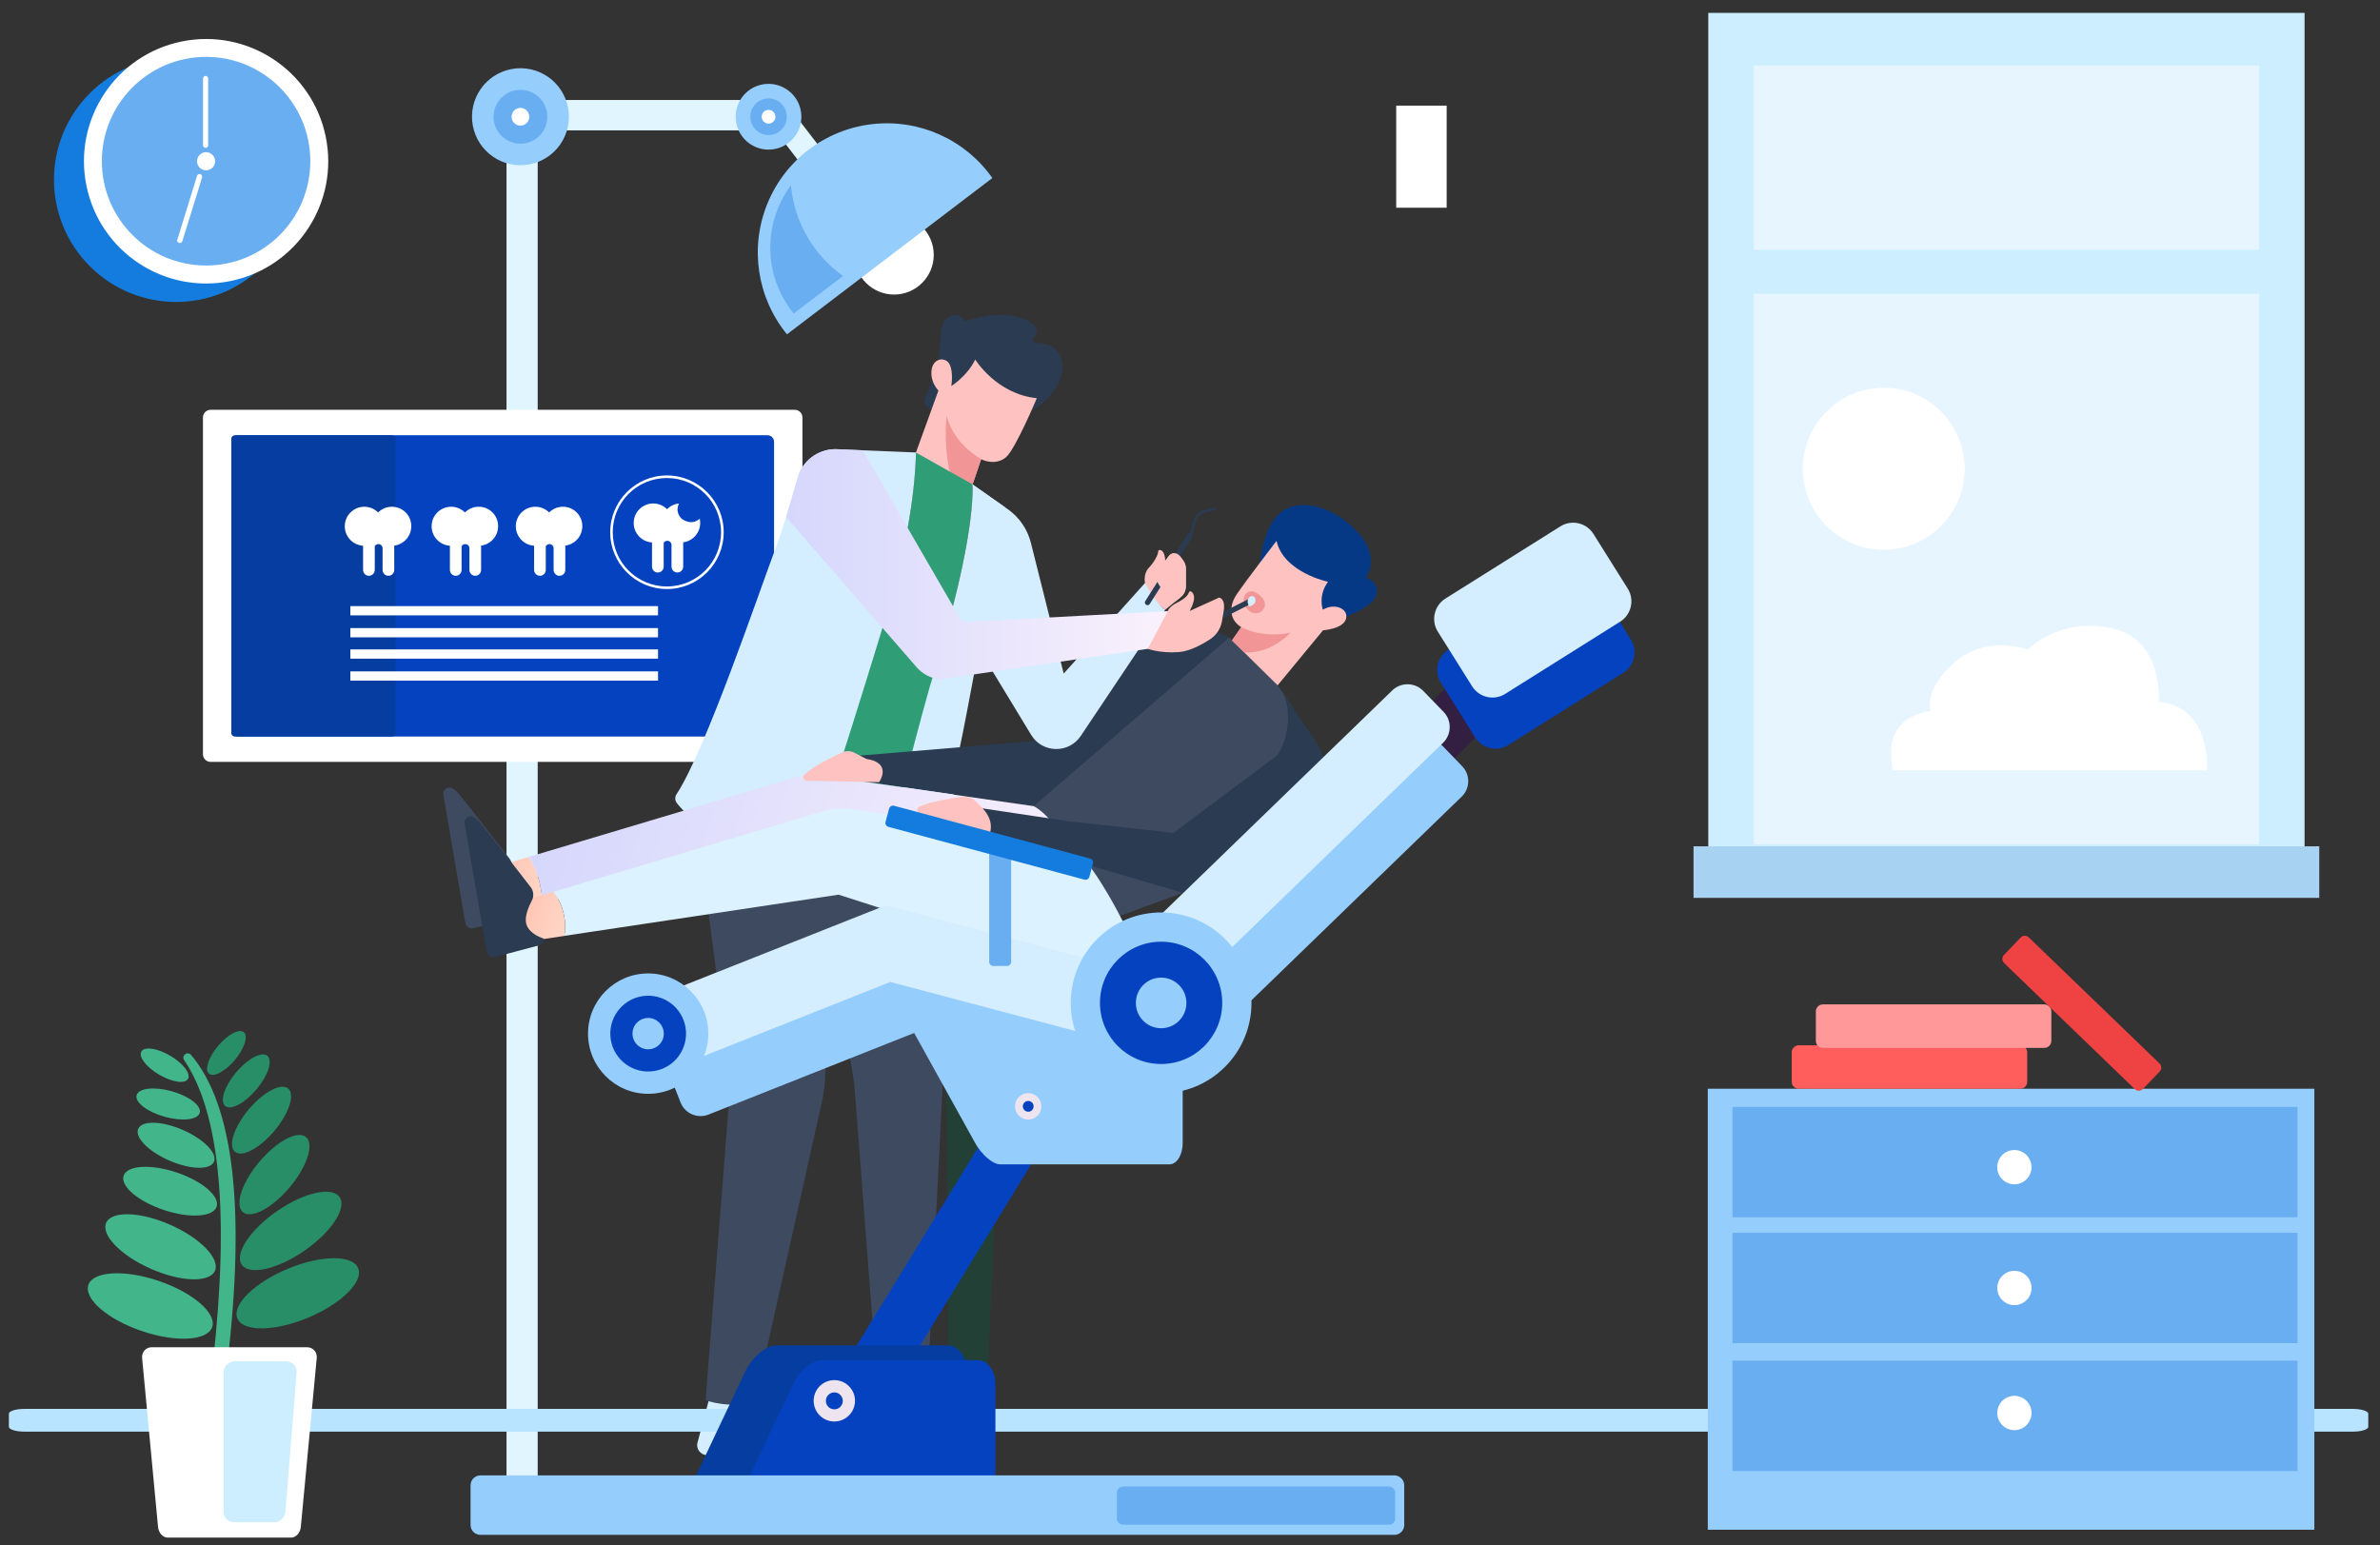 <svg width="231" height="150" viewBox="0 0 231 150" fill="none" xmlns="http://www.w3.org/2000/svg">
<rect x="0" y="0" width="231" height="150" fill="#333333" stroke="none"/>
<g clip-path="url(#clip0)">
<path d="M108.431 88.999L116.385 86.075L125.648 72.388L125.343 68.472L124.427 67.119L124.004 66.521L119.575 62.169L119.326 61.876L110.885 65.28L99.891 77.09L98.651 78.717L108.431 88.999Z" fill="#3E4A60"/>
<path fill-rule="evenodd" clip-rule="evenodd" d="M49.541 10.715H49.161V148.508H52.188V12.654H73.143V9.705H49.541V10.715Z" fill="#E1F5FF"/>
<path fill-rule="evenodd" clip-rule="evenodd" d="M77.142 39.777H20.439C20.028 39.777 19.698 40.114 19.698 40.519V73.211C19.698 73.622 20.034 73.953 20.439 73.953H77.142C77.553 73.953 77.883 73.616 77.883 73.211V40.519C77.883 40.114 77.553 39.777 77.142 39.777Z" fill="white"/>
<path fill-rule="evenodd" clip-rule="evenodd" d="M74.501 42.247H23.086C22.737 42.247 22.451 42.533 22.451 42.883V70.854C22.451 71.203 22.737 71.49 23.086 71.49H74.495C74.843 71.49 75.13 71.203 75.13 70.854V42.883C75.13 42.533 74.85 42.247 74.501 42.247Z" fill="#0542BF"/>
<path fill-rule="evenodd" clip-rule="evenodd" d="M38.036 42.247H22.799C22.606 42.247 22.451 42.403 22.451 42.596V71.147C22.451 71.34 22.606 71.496 22.799 71.496H38.042C38.235 71.496 38.391 71.34 38.391 71.147V42.59C38.385 42.403 38.229 42.247 38.036 42.247Z" fill="#053DA0"/>
<path fill-rule="evenodd" clip-rule="evenodd" d="M38.036 49.187C37.513 49.187 37.039 49.398 36.697 49.742C36.354 49.398 35.881 49.187 35.358 49.187C34.311 49.187 33.464 50.035 33.464 51.082C33.464 52.086 34.249 52.909 35.239 52.971V55.322C35.239 55.634 35.495 55.889 35.806 55.889C36.117 55.889 36.373 55.634 36.373 55.322V53.021C36.404 52.959 36.454 52.909 36.516 52.872C36.647 52.791 36.809 52.791 36.94 52.872C37.052 52.94 37.12 53.052 37.133 53.183V53.252V55.322C37.133 55.634 37.388 55.889 37.7 55.889C38.011 55.889 38.267 55.634 38.267 55.322V52.959C39.195 52.84 39.917 52.042 39.917 51.082C39.93 50.035 39.083 49.187 38.036 49.187Z" fill="white"/>
<path fill-rule="evenodd" clip-rule="evenodd" d="M46.464 49.187C45.941 49.187 45.468 49.398 45.125 49.742C44.782 49.398 44.309 49.187 43.786 49.187C42.739 49.187 41.892 50.035 41.892 51.082C41.892 52.086 42.677 52.909 43.667 52.971V55.322C43.667 55.634 43.923 55.889 44.234 55.889C44.546 55.889 44.801 55.634 44.801 55.322V53.021C44.832 52.959 44.882 52.909 44.944 52.872C45.075 52.791 45.237 52.791 45.368 52.872C45.48 52.94 45.548 53.052 45.561 53.183V53.252V55.322C45.561 55.634 45.816 55.889 46.128 55.889C46.439 55.889 46.695 55.634 46.695 55.322V52.959C47.623 52.84 48.345 52.042 48.345 51.082C48.358 50.035 47.511 49.187 46.464 49.187Z" fill="white"/>
<path fill-rule="evenodd" clip-rule="evenodd" d="M54.637 49.187C54.113 49.187 53.64 49.398 53.297 49.742C52.955 49.398 52.481 49.187 51.958 49.187C50.912 49.187 50.065 50.035 50.065 51.082C50.065 52.086 50.849 52.909 51.84 52.971V55.322C51.84 55.634 52.095 55.889 52.407 55.889C52.718 55.889 52.973 55.634 52.973 55.322V53.021C53.005 52.959 53.054 52.909 53.117 52.872C53.248 52.791 53.41 52.791 53.54 52.872C53.652 52.94 53.721 53.052 53.733 53.183V53.252V55.322C53.733 55.634 53.989 55.889 54.3 55.889C54.612 55.889 54.867 55.634 54.867 55.322V52.959C55.795 52.84 56.518 52.042 56.518 51.082C56.53 50.035 55.683 49.187 54.637 49.187Z" fill="white"/>
<path fill-rule="evenodd" clip-rule="evenodd" d="M67.792 50.44C67.469 50.689 67.045 50.745 66.677 50.614L66.572 50.577C65.861 50.34 65.55 49.523 65.911 48.875C65.457 48.912 65.045 49.118 64.74 49.423C64.398 49.08 63.924 48.868 63.401 48.868C62.355 48.868 61.507 49.716 61.507 50.764C61.507 51.768 62.292 52.597 63.283 52.653V55.004C63.283 55.316 63.538 55.571 63.849 55.571C64.161 55.571 64.416 55.316 64.416 55.004V52.703C64.528 52.497 64.784 52.429 64.983 52.553C65.095 52.622 65.164 52.734 65.176 52.865V52.934V55.004C65.176 55.316 65.432 55.571 65.743 55.571C66.055 55.571 66.31 55.316 66.31 55.004V52.641C67.238 52.522 67.961 51.724 67.961 50.764C67.961 50.62 67.942 50.483 67.917 50.352C67.886 50.384 67.842 50.408 67.792 50.44Z" fill="white"/>
<path d="M63.868 58.832H34.006V59.73H63.868V58.832Z" fill="white"/>
<path d="M63.868 60.965H34.006V61.863H63.868V60.965Z" fill="white"/>
<path d="M63.868 63.035H34.006V63.933H63.868V63.035Z" fill="white"/>
<path d="M63.868 65.168H34.006V66.065H63.868V65.168Z" fill="white"/>
<path d="M64.734 46.15C63.214 46.15 61.837 46.767 60.841 47.765C59.844 48.763 59.227 50.141 59.227 51.662C59.227 53.183 59.844 54.561 60.841 55.559C61.837 56.556 63.214 57.174 64.734 57.174C66.254 57.174 67.63 56.556 68.627 55.559C69.624 54.561 70.24 53.183 70.24 51.662C70.24 50.141 69.624 48.763 68.627 47.765C67.63 46.767 66.254 46.15 64.734 46.15ZM68.447 55.384C67.493 56.338 66.179 56.924 64.728 56.924C63.276 56.924 61.962 56.338 61.009 55.384C60.056 54.43 59.471 53.115 59.471 51.662C59.471 50.209 60.056 48.893 61.009 47.939C61.962 46.985 63.276 46.399 64.728 46.399C66.179 46.399 67.493 46.985 68.447 47.939C69.4 48.893 69.985 50.209 69.985 51.662C69.985 53.115 69.4 54.43 68.447 55.384Z" fill="white"/>
<path d="M67.699 140.028C67.537 140.639 67.998 141.238 68.627 141.238H78.918C79.553 141.238 79.833 140.421 79.316 140.047C78.974 139.797 78.5 139.523 77.84 139.218C75.243 138.033 73.187 136.767 72.844 136.094L68.82 135.819L67.699 140.028Z" fill="#D4EDFF"/>
<path d="M84.412 140.028C84.25 140.639 84.711 141.238 85.34 141.238H95.624C96.26 141.238 96.54 140.421 96.023 140.047C95.68 139.797 95.207 139.523 94.547 139.218C91.949 138.033 89.894 136.767 89.551 136.094L85.527 135.819L84.412 140.028Z" fill="#D4EDFF"/>
<path d="M77.871 76.123L78.893 82.682L80.637 90.676L82.917 105.266L85.303 136.349C87.8 137.634 89.937 136.349 89.937 136.349L91.463 105.952V77.351L81.347 76.273L78.731 75.998L77.834 75.898L77.871 76.123Z" fill="#3E4A60"/>
<path d="M78.737 75.992L77.878 76.129L66.971 77.863L68.329 85.164L70.901 105.08L68.484 135.913C68.484 135.913 71.063 136.873 73.312 135.913L79.809 106.776C79.958 106.108 80.046 105.429 80.077 104.743L80.644 90.67L81.136 81.61L81.347 76.266L81.372 75.568L78.737 75.992Z" fill="#3E4A60"/>
<path d="M92.123 30.736C91.164 31.335 91.376 32.252 91.177 34.216C91.021 35.706 90.18 37.745 89.775 38.643C89.65 38.917 89.725 39.241 89.962 39.435L90.566 39.94C90.566 39.94 98.701 40.227 99.829 39.94C100.956 39.653 102.756 37.907 103.074 36.155C103.392 34.403 102.227 33.405 101.062 33.337C99.897 33.268 100.202 32.931 100.52 32.545C100.838 32.158 100.62 31.029 98.172 30.655C95.73 30.281 93.674 31.223 93.674 31.223C93.674 31.223 93.307 30.556 92.69 30.556C92.522 30.562 92.329 30.612 92.123 30.736Z" fill="#2B3B51"/>
<path d="M90.417 35.924C90.267 37.121 91.083 37.907 91.083 37.907L88.897 43.93C88.897 43.93 89.152 45.433 90.791 46.724C92.429 48.014 94.397 47.023 94.397 47.023L95.232 44.566C95.55 44.76 96.746 45.152 97.649 44.373C98.552 43.594 100.633 38.649 100.633 38.649C96.721 38.262 94.653 34.895 94.653 34.895C93.905 36.492 92.335 37.471 92.335 37.471C92.335 37.471 92.56 36.099 92.161 35.357C91.999 35.051 91.7 34.889 91.395 34.889C90.953 34.889 90.504 35.22 90.417 35.924Z" fill="#FEC3C0"/>
<path d="M92.684 47.378C93.643 47.397 94.397 47.017 94.397 47.017L95.232 44.56C95.232 44.56 92.578 43.163 91.88 40.364C91.874 40.37 91.413 44.323 92.684 47.378Z" fill="#F19596"/>
<path d="M88.093 51.226C87.501 54.462 86.629 57.779 85.651 60.953C84.112 65.941 80.612 74.053 79.216 77.382C81.515 78.586 86.187 78.068 87.532 77.881C88.547 74.901 89.856 67.811 90.877 64.519C92.839 58.221 94.502 51.032 94.397 47.017L88.903 43.924C88.853 46.231 88.56 48.7 88.093 51.226Z" fill="#2F9E77"/>
<path d="M77.404 46.399C77.099 47.516 76.713 48.844 76.302 50.178C75.934 51.344 75.542 52.516 75.149 53.557C73.685 57.461 68.422 72.949 65.662 77.089C65.488 77.357 65.5 77.7 65.693 77.95C66.659 79.197 70.01 82.57 77.796 82.346C78.282 82.333 78.718 82.046 78.924 81.604C79.952 79.396 83.153 69.071 85.658 60.946C86.635 57.773 87.508 54.455 88.099 51.219C88.56 48.7 88.853 46.231 88.903 43.918L83.751 43.706L81.247 43.6C81.191 43.6 81.141 43.593 81.092 43.593C79.379 43.6 77.865 44.741 77.404 46.399Z" fill="#D4EDFF"/>
<path d="M90.877 64.525C89.208 69.888 86.791 80.07 86.106 82.04C86.012 82.308 86.218 82.589 86.504 82.583C88.928 82.52 90.921 81.485 91.737 80.986C91.992 80.831 92.167 80.581 92.216 80.288C92.36 79.521 92.684 74.62 93.176 72.457C93.437 71.309 94.185 67.362 95.007 62.967C95.991 57.685 97.081 51.749 97.542 49.236L94.397 47.023C94.503 51.038 92.839 58.228 90.877 64.525Z" fill="#D4EDFF"/>
<path d="M112.411 53.539C112.411 53.826 112.044 54.549 111.496 55.123C110.947 55.696 111.128 56.594 111.128 56.594C111.004 57.698 113.096 59.182 113.096 59.182L114.598 57.966C114.915 57.71 115.102 57.318 115.102 56.906V55.197C115.102 54.917 115.015 54.649 114.853 54.424L114.529 53.975C114.261 53.608 113.719 53.608 113.452 53.969L113.096 54.449C113.078 53.651 112.773 53.383 112.573 53.383C112.48 53.383 112.411 53.445 112.411 53.539Z" fill="#FEC3C0"/>
<path d="M110.804 61.108L100.258 71.939L83.359 73.348C83.359 73.348 84.517 74.097 83.87 75.855L100.333 78.243L119.325 61.869L116.167 60.485L115.488 60.186C115.358 60.13 115.221 60.073 115.083 60.03C113.582 59.562 111.919 59.961 110.804 61.108Z" fill="#2B3B51"/>
<path d="M92.783 59.312L95.001 62.96L100.084 71.334C101.168 73.117 103.734 73.167 104.893 71.44L113.096 59.182C112.237 58.652 111.128 56.594 111.128 56.594L103.242 65.379L100.059 52.697C99.729 51.375 98.938 50.215 97.823 49.43L97.536 49.23L94.39 47.017C95.156 51.169 92.783 59.312 92.783 59.312Z" fill="#D4EDFF"/>
<path d="M116.897 49.505C116.38 49.636 115.968 50.041 115.825 50.558L115.414 52.055L115.663 52.123L116.074 50.627C116.193 50.197 116.535 49.866 116.959 49.754L118.093 49.467L118.03 49.218L116.897 49.505Z" fill="#2B3B51"/>
<path d="M115.302 51.799L111.159 58.346C111.085 58.465 111.116 58.627 111.24 58.702C111.359 58.776 111.521 58.745 111.595 58.621L115.738 52.074C115.794 51.986 115.769 51.88 115.682 51.824L115.551 51.743C115.52 51.724 115.488 51.712 115.451 51.712C115.395 51.718 115.339 51.749 115.302 51.799Z" fill="#2B3B51"/>
<path d="M113.446 53.969L113.091 54.449L112.53 55.21C112.194 55.665 112.175 56.289 112.486 56.763L112.991 57.536C113.209 57.866 113.52 58.122 113.888 58.271L114.106 58.359L114.592 57.966C114.909 57.71 115.096 57.317 115.096 56.906V55.197C115.096 54.917 115.009 54.649 114.847 54.424L114.523 53.975C114.392 53.788 114.187 53.701 113.981 53.701C113.782 53.695 113.583 53.782 113.446 53.969Z" fill="#FEC3C0"/>
<path d="M46.552 84.64L48.041 88.207L52.656 87.465C52.619 86.904 52.407 84.697 51.286 83.175L46.552 84.64Z" fill="url(#paint0_linear)"/>
<path d="M79.828 75.3C78.881 75.163 77.922 75.237 77.006 75.506L51.311 83.181C52.42 84.715 52.607 86.929 52.638 87.49L78.538 83.599L100.041 90.495C101.467 90.95 103.037 90.67 104.214 89.734L106.849 87.646C106.849 87.646 103.168 79.708 100.328 78.249L79.828 75.3Z" fill="url(#paint1_linear)"/>
<path d="M82.674 78.542C81.727 78.405 80.767 78.474 79.852 78.748L53.709 86.561C54.12 87.078 55.129 88.6 54.78 90.838L81.39 86.841L102.893 93.737C104.326 94.199 105.889 93.912 107.067 92.977L109.702 90.888C109.702 90.888 106.02 82.951 103.186 81.492L82.674 78.542Z" fill="#DCF2FF"/>
<path d="M49.411 87.851L50.862 91.43L54.78 90.844C55.123 88.606 54.12 87.084 53.703 86.567L49.411 87.851Z" fill="url(#paint2_linear)"/>
<path d="M43.032 77.133L45.162 89.579C45.225 89.959 45.605 90.202 45.972 90.103L50.083 89.011C50.364 88.936 50.6 88.743 50.725 88.481C50.762 88.406 50.725 88.319 50.644 88.288C50.252 88.157 49.23 87.739 49.006 86.86C48.831 86.187 49.224 85.239 49.554 84.615C49.772 84.198 49.728 83.693 49.442 83.319C48.215 81.735 45.1 77.725 44.546 77.071C44.315 76.796 44.091 76.616 43.886 76.51C43.854 76.491 43.823 76.478 43.792 76.466C43.381 76.335 42.957 76.69 43.032 77.133Z" fill="#3E4A60"/>
<path d="M45.1 79.926L47.23 92.372C47.293 92.752 47.672 92.989 48.04 92.896L52.151 91.805C52.431 91.73 52.668 91.536 52.793 91.275C52.83 91.2 52.793 91.112 52.712 91.081C52.319 90.95 51.298 90.532 51.074 89.653C50.899 88.98 51.292 88.032 51.622 87.409C51.84 86.991 51.796 86.486 51.51 86.112C50.282 84.528 47.168 80.519 46.614 79.864C46.383 79.59 46.159 79.409 45.953 79.303C45.922 79.284 45.891 79.272 45.86 79.259C45.449 79.135 45.025 79.484 45.1 79.926Z" fill="#2B3B51"/>
<path d="M124.134 49.891C122.459 51.506 122.241 54.979 122.241 54.979C122.241 54.979 125.754 59.038 127.492 60.042C129.23 61.046 130.177 60.042 130.177 60.042C130.177 60.042 132.182 59.369 133.123 58.452C134.063 57.536 133.634 56.388 132.55 56.077C132.55 56.077 134.138 54.15 131.678 51.55C130.631 50.44 129.41 49.685 128.227 49.305C126.626 48.788 125.094 48.962 124.134 49.891Z" fill="#063985"/>
<path d="M120.011 57.723C119.17 58.995 119.432 60.261 120.478 60.871L119.575 62.162L124.004 66.521L128.414 61.177C128.414 61.177 130.382 61.052 130.644 60.061C130.906 59.069 129.517 58.496 128.395 59.182C128.395 59.182 127.897 57.835 128.894 56.469C128.894 56.469 124.596 55.578 123.898 52.498C123.898 52.504 120.858 56.457 120.011 57.723Z" fill="#FEC3C0"/>
<path d="M120.478 60.872L119.575 62.162L120.765 63.328C123.443 63.478 125.244 61.414 125.244 61.414C122.335 61.981 120.478 60.872 120.478 60.872Z" fill="#F19596"/>
<path d="M120.871 57.717C120.616 58.059 120.69 58.496 120.89 58.851C121.089 59.2 121.45 59.537 121.88 59.531C122.316 59.531 122.74 59.169 122.777 58.727C122.777 58.72 122.777 58.72 122.777 58.714C122.808 58.253 122.335 57.717 121.774 57.461C121.749 57.448 121.724 57.442 121.699 57.43C121.388 57.336 121.064 57.455 120.871 57.717Z" fill="#F19596"/>
<path d="M81.758 73.024C80.824 73.448 79.017 74.321 78.07 75.194C77.846 75.4 77.996 75.774 78.307 75.78L85.321 75.923C85.321 75.923 86.666 74.053 84.094 73.666L82.904 73.055C82.724 72.962 82.524 72.912 82.325 72.912C82.132 72.906 81.939 72.943 81.758 73.024Z" fill="#FEC3C0"/>
<path d="M93.344 77.345C92.229 77.501 90.273 77.825 89.233 78.287C88.921 78.424 88.953 78.879 89.276 78.985L95.973 81.13C95.973 81.13 97.611 79.515 95.381 78.461L94.746 77.813C94.559 77.62 94.328 77.482 94.073 77.401C93.842 77.333 93.593 77.314 93.344 77.345Z" fill="#FEC3C0"/>
<path d="M123.966 73.317L113.9 80.837L103.828 79.733L95.375 78.467C96.714 79.889 95.967 81.136 95.967 81.136L114.859 86.673C115.837 86.985 116.909 86.723 117.631 85.987L127.212 78.736C128.24 77.688 128.75 76.298 128.707 74.92C128.682 73.959 128.389 72.999 127.822 72.151L124.427 67.113C125.524 69.046 124.919 72.033 123.966 73.317Z" fill="#2B3B51"/>
<path fill-rule="evenodd" clip-rule="evenodd" d="M228.352 136.754H2.371C1.536 136.754 0.861 136.966 0.861 137.222V138.494C0.861 138.75 1.543 138.962 2.371 138.962H228.352C229.187 138.962 229.862 138.75 229.862 138.494V137.222C229.862 136.966 229.18 136.754 228.352 136.754Z" fill="#B8E4FF"/>
<path d="M223.678 1.25H165.804V87.06H223.678V1.25Z" fill="#CCEEFF"/>
<path d="M219.269 6.35H170.215V81.959H219.269V6.35Z" fill="#E6F5FF"/>
<path d="M222.57 24.246H166.907V28.504H222.57V24.246Z" fill="#CCEEFF"/>
<path d="M140.411 10.254H135.515V20.162H140.411V10.254Z" fill="white"/>
<path d="M224.627 105.678H165.756V148.483H224.627V105.678Z" fill="#95CDFD"/>
<path d="M222.994 107.443H168.154V118.155H222.994V107.443Z" fill="#6AAEF2"/>
<path d="M222.994 119.664H168.154V130.376H222.994V119.664Z" fill="#6AAEF2"/>
<path d="M222.994 132.072H168.154V142.784H222.994V132.072Z" fill="#6AAEF2"/>
<path fill-rule="evenodd" clip-rule="evenodd" d="M195.512 111.626C194.596 111.626 193.849 112.368 193.849 113.291C193.849 114.208 194.59 114.956 195.512 114.956C196.427 114.956 197.175 114.214 197.175 113.291C197.175 112.375 196.427 111.626 195.512 111.626Z" fill="white"/>
<path d="M197.108 125.501C197.375 124.621 196.878 123.692 195.999 123.425C195.12 123.159 194.191 123.656 193.925 124.536C193.659 125.416 194.156 126.345 195.035 126.612C195.914 126.878 196.842 126.381 197.108 125.501Z" fill="white"/>
<path d="M197.052 137.79C197.403 136.94 197.001 135.966 196.152 135.615C195.303 135.263 194.33 135.666 193.979 136.516C193.627 137.365 194.03 138.339 194.879 138.691C195.728 139.043 196.7 138.639 197.052 137.79Z" fill="white"/>
<path fill-rule="evenodd" clip-rule="evenodd" d="M196.079 101.463H174.582C174.209 101.463 173.903 101.768 173.903 102.143V105.005C173.903 105.379 174.209 105.684 174.582 105.684H196.079C196.453 105.684 196.758 105.379 196.758 105.005V102.143C196.752 101.768 196.453 101.463 196.079 101.463Z" fill="#FF5E5D"/>
<path fill-rule="evenodd" clip-rule="evenodd" d="M198.421 97.491H176.924C176.55 97.491 176.245 97.797 176.245 98.171V101.033C176.245 101.407 176.55 101.712 176.924 101.712H198.421C198.794 101.712 199.1 101.407 199.1 101.033V98.171C199.1 97.797 198.794 97.491 198.421 97.491Z" fill="#FF9999"/>
<path fill-rule="evenodd" clip-rule="evenodd" d="M196.913 90.988C196.695 90.776 196.34 90.782 196.128 91L194.503 92.69C194.291 92.908 194.297 93.264 194.515 93.476L207.204 105.715C207.422 105.927 207.777 105.921 207.989 105.703L209.614 104.013C209.826 103.795 209.82 103.439 209.602 103.227L196.913 90.988Z" fill="#EF4343"/>
<path d="M182.835 53.364C187.173 53.364 190.69 49.844 190.69 45.502C190.69 41.159 187.173 37.639 182.835 37.639C178.497 37.639 174.98 41.159 174.98 45.502C174.98 49.844 178.497 53.364 182.835 53.364Z" fill="white"/>
<path d="M170.115 2.241H166.166V86.068H170.115V2.241Z" fill="#CCEEFF"/>
<path d="M225.105 82.146H164.372V87.153H225.105V82.146Z" fill="#A7D2F2"/>
<path d="M25.476 25.835C30.105 21.201 30.105 13.689 25.476 9.055C20.847 4.421 13.342 4.421 8.712 9.055C4.083 13.689 4.083 21.201 8.712 25.835C13.342 30.469 20.847 30.469 25.476 25.835Z" fill="#147CDE"/>
<path d="M22.388 27.276C28.801 25.959 32.933 19.686 31.616 13.267C30.3 6.847 24.034 2.711 17.62 4.029C11.207 5.347 7.076 11.619 8.392 18.039C9.709 24.459 15.975 28.594 22.388 27.276Z" fill="white"/>
<path fill-rule="evenodd" clip-rule="evenodd" d="M20.003 5.521C14.415 5.521 9.887 10.054 9.887 15.647C9.887 21.24 14.415 25.773 20.003 25.773C25.59 25.773 30.119 21.24 30.119 15.647C30.119 10.054 25.59 5.521 20.003 5.521Z" fill="#6AAEF2"/>
<path fill-rule="evenodd" clip-rule="evenodd" d="M20.003 14.774C19.517 14.774 19.125 15.167 19.125 15.653C19.125 16.14 19.517 16.532 20.003 16.532C20.489 16.532 20.881 16.14 20.881 15.653C20.875 15.167 20.482 14.774 20.003 14.774Z" fill="white"/>
<path fill-rule="evenodd" clip-rule="evenodd" d="M19.954 7.367C19.817 7.367 19.705 7.479 19.705 7.616V14.101C19.705 14.238 19.817 14.35 19.954 14.35C20.091 14.35 20.203 14.238 20.203 14.101V7.616C20.203 7.479 20.091 7.367 19.954 7.367Z" fill="white"/>
<path fill-rule="evenodd" clip-rule="evenodd" d="M19.443 16.9C19.312 16.857 19.169 16.932 19.125 17.069L17.213 23.26C17.169 23.391 17.244 23.535 17.381 23.578C17.512 23.622 17.655 23.547 17.698 23.41L19.617 17.218C19.648 17.081 19.573 16.944 19.443 16.9Z" fill="white"/>
<path fill-rule="evenodd" clip-rule="evenodd" d="M86.778 20.885C84.654 20.885 82.929 22.612 82.929 24.738C82.929 26.864 84.654 28.591 86.778 28.591C88.902 28.591 90.628 26.864 90.628 24.738C90.628 22.612 88.902 20.885 86.778 20.885Z" fill="white"/>
<path d="M76.988 10.923L75.048 12.418L79.681 18.44L81.621 16.945L76.988 10.923Z" fill="#E1F5FF"/>
<path fill-rule="evenodd" clip-rule="evenodd" d="M122.39 143.987L108.83 143.913C108.606 143.913 108.419 144.093 108.412 144.324L108.406 145.621C108.406 145.846 108.587 146.033 108.817 146.039L122.378 146.114C122.602 146.114 122.789 145.933 122.795 145.702L122.802 144.405C122.802 144.174 122.621 143.987 122.39 143.987Z" fill="#F0EDE8"/>
<path fill-rule="evenodd" clip-rule="evenodd" d="M92.896 137.179L92.94 140.938L94.727 140.633L94.69 136.873L92.896 137.179Z" fill="#BB734F"/>
<path fill-rule="evenodd" clip-rule="evenodd" d="M105.323 143.987L91.762 143.913C91.538 143.913 91.351 144.093 91.345 144.324L91.339 145.621C91.339 145.846 91.519 146.033 91.75 146.039L105.311 146.114C105.535 146.114 105.722 145.933 105.728 145.702L105.734 144.405C105.734 144.174 105.547 143.987 105.323 143.987Z" fill="#F0EDE8"/>
<path fill-rule="evenodd" clip-rule="evenodd" d="M103.928 99.112C104.002 99.131 104.015 99.088 103.946 98.975C103.953 98.975 103.94 99.019 103.928 99.112Z" fill="#446C5E"/>
<path fill-rule="evenodd" clip-rule="evenodd" d="M91.825 99.543C91.825 99.543 91.912 112.244 92.086 137.64C94.503 137.603 95.712 137.59 95.712 137.59C96.671 114.513 97.2 101.656 97.312 99.031C96.957 99.698 95.132 99.867 91.825 99.543Z" fill="#234037"/>
<path fill-rule="evenodd" clip-rule="evenodd" d="M97.331 98.52C97.331 98.52 97.325 98.688 97.312 99.025C97.387 98.882 97.393 98.707 97.331 98.52Z" fill="#234037"/>
<path fill-rule="evenodd" clip-rule="evenodd" d="M115.189 98.52C115.189 98.52 115.189 98.695 115.196 99.037C115.339 98.888 115.339 98.713 115.189 98.52Z" fill="#446C5E"/>
<path fill-rule="evenodd" clip-rule="evenodd" d="M110.998 98.52C110.998 98.52 111.01 98.688 111.029 99.025C111.085 98.882 111.079 98.707 110.998 98.52Z" fill="#234037"/>
<path d="M98.843 105.003L82.29 132.005L86.76 134.751L103.313 107.749L98.843 105.003Z" fill="#0542BF"/>
<path fill-rule="evenodd" clip-rule="evenodd" d="M113.321 99.468L113.302 99.461C113.065 99.443 112.841 99.399 112.623 99.337C112.492 99.324 112.361 99.305 112.237 99.274C112.143 99.262 112.05 99.249 111.957 99.231C111.589 99.231 111.234 99.162 110.904 99.044C110.748 99.012 110.605 98.969 110.462 98.913C110.169 98.882 109.882 98.813 109.621 98.707C109.571 98.701 109.527 98.688 109.477 98.682C109.154 98.669 108.842 98.601 108.556 98.495C108.269 98.476 107.989 98.414 107.733 98.32C107.665 98.295 107.602 98.277 107.534 98.252C107.353 98.239 107.173 98.208 106.998 98.164C106.818 98.139 106.637 98.096 106.463 98.034C106.313 98.009 106.17 97.971 106.033 97.927C105.846 97.903 105.665 97.865 105.491 97.809C105.217 97.772 104.955 97.703 104.706 97.597C104.613 97.578 104.519 97.56 104.432 97.528C104.027 97.528 103.647 97.447 103.292 97.304C103.155 97.267 103.018 97.223 102.887 97.167H102.875C102.706 97.161 102.538 97.148 102.376 97.117L102.065 97.067C101.903 97.042 101.741 96.999 101.585 96.955C101.436 96.917 101.292 96.868 101.149 96.811C101.112 96.805 101.074 96.799 101.037 96.786C100.894 96.774 100.751 96.743 100.607 96.712C100.508 96.699 100.402 96.674 100.308 96.649C100.103 96.618 99.897 96.568 99.704 96.493C99.567 96.462 99.436 96.425 99.305 96.381L99.181 96.338L99 96.275C98.882 96.238 98.77 96.188 98.658 96.138C98.608 96.126 98.552 96.107 98.502 96.088C98.321 96.057 98.147 96.013 97.972 95.951L97.592 95.826C97.387 95.814 97.181 95.783 96.982 95.739C96.658 95.689 96.347 95.589 96.06 95.446C95.942 95.421 95.83 95.383 95.717 95.346C95.362 95.327 95.014 95.24 94.659 95.171C94.434 95.128 94.222 95.059 94.023 94.972C93.805 94.922 93.6 94.847 93.4 94.754L93.369 94.748C93.22 94.716 93.076 94.673 92.939 94.623C92.802 94.592 92.671 94.554 92.541 94.511C92.385 94.461 92.223 94.411 92.073 94.349C92.042 94.342 92.011 94.33 91.986 94.323C91.905 94.305 91.824 94.286 91.743 94.261C91.7 94.255 91.656 94.243 91.612 94.23C91.307 94.186 91.021 94.093 90.753 93.968C90.703 93.956 90.659 93.937 90.61 93.924C90.473 93.9 90.342 93.868 90.205 93.825C89.987 93.806 89.769 93.756 89.569 93.694C89.345 93.663 89.127 93.613 88.921 93.538H88.772L88.853 93.513L88.841 93.507C88.809 93.513 88.772 93.525 88.741 93.532L88.753 93.538H88.704C88.504 93.575 88.305 93.6 88.093 93.6H87.19C86.928 93.6 86.673 93.569 86.436 93.507C85.938 93.432 85.483 93.239 85.097 92.958C85.022 93.307 85.103 93.737 85.365 94.205C88.461 99.792 91.563 105.379 94.659 110.965C95.281 112.094 96.371 113.017 97.069 113.017C102.551 113.017 108.032 113.017 113.514 113.017C114.218 113.017 114.791 112.094 114.791 110.965V99.505C114.311 99.63 113.807 99.611 113.321 99.468Z" fill="#95CDFD"/>
<path fill-rule="evenodd" clip-rule="evenodd" d="M99.797 106.102C99.087 106.102 98.514 106.676 98.514 107.387C98.514 108.097 99.087 108.671 99.797 108.671C100.507 108.671 101.081 108.097 101.081 107.387C101.081 106.682 100.507 106.102 99.797 106.102Z" fill="#EEE4F0"/>
<path fill-rule="evenodd" clip-rule="evenodd" d="M99.797 106.863C99.511 106.863 99.274 107.1 99.274 107.387C99.274 107.673 99.511 107.91 99.797 107.91C100.084 107.91 100.32 107.673 100.32 107.387C100.327 107.1 100.09 106.863 99.797 106.863Z" fill="#0542BF"/>
<path fill-rule="evenodd" clip-rule="evenodd" d="M92.018 130.588C89.24 130.588 86.462 130.588 83.69 130.588C80.911 130.588 78.133 130.588 75.361 130.588C74.352 130.588 72.994 131.729 72.334 133.126C71.437 135.021 70.54 136.91 69.643 138.806C68.746 140.695 67.855 142.591 66.958 144.486C66.298 145.877 66.896 147.018 68.291 147.018C72.128 147.018 75.966 147.018 79.803 147.018C83.64 147.018 87.477 147.018 91.32 147.018C92.716 147.018 93.855 145.877 93.855 144.486C93.855 142.591 93.855 140.701 93.855 138.806C93.855 136.91 93.855 135.021 93.855 133.126C93.855 131.729 93.027 130.588 92.018 130.588Z" fill="#053DA0"/>
<path fill-rule="evenodd" clip-rule="evenodd" d="M94.939 132.028C92.404 132.028 89.869 132.028 87.34 132.028C84.805 132.028 82.269 132.028 79.74 132.028C78.818 132.028 77.579 133.07 76.981 134.342C76.165 136.069 75.343 137.796 74.526 139.523C73.71 141.25 72.894 142.977 72.079 144.705C71.474 145.977 72.022 147.018 73.293 147.018C76.794 147.018 80.295 147.018 83.795 147.018C87.296 147.018 90.797 147.018 94.304 147.018C95.575 147.018 96.615 145.977 96.615 144.705C96.615 142.977 96.615 141.25 96.615 139.523C96.615 137.796 96.615 136.069 96.615 134.342C96.609 133.07 95.861 132.028 94.939 132.028Z" fill="#0542BF"/>
<path fill-rule="evenodd" clip-rule="evenodd" d="M80.979 133.961C79.871 133.961 78.974 134.859 78.974 135.969C78.974 137.079 79.871 137.977 80.979 137.977C82.088 137.977 82.985 137.079 82.985 135.969C82.985 134.865 82.088 133.961 80.979 133.961Z" fill="#EEE4F0"/>
<path fill-rule="evenodd" clip-rule="evenodd" d="M80.98 135.152C80.525 135.152 80.158 135.52 80.158 135.975C80.158 136.43 80.525 136.798 80.98 136.798C81.435 136.798 81.802 136.43 81.802 135.975C81.796 135.52 81.428 135.152 80.98 135.152Z" fill="#0542BF"/>
<path fill-rule="evenodd" clip-rule="evenodd" d="M135.334 143.208H46.633C46.103 143.208 45.673 143.638 45.673 144.168V148.022C45.673 148.552 46.103 148.982 46.633 148.982H135.334C135.864 148.982 136.294 148.552 136.294 148.022V144.168C136.294 143.644 135.864 143.208 135.334 143.208Z" fill="#95CDFD"/>
<path d="M145.766 61.246L132.023 75.159L135.885 78.982L149.629 65.069L145.766 61.246Z" fill="#331F42"/>
<path fill-rule="evenodd" clip-rule="evenodd" d="M156.738 59.562C156.65 59.668 156.557 59.774 156.457 59.861C156.289 60.048 156.09 60.204 155.878 60.329C155.641 60.572 155.361 60.759 155.056 60.878C154.931 60.965 154.807 61.046 154.67 61.108L154.47 61.208C154.277 61.377 154.072 61.507 153.847 61.601C153.766 61.645 153.685 61.682 153.604 61.726C153.486 61.832 153.355 61.919 153.224 62C152.988 62.231 152.707 62.399 152.402 62.517C152.234 62.63 152.053 62.711 151.866 62.773C151.729 62.885 151.586 62.985 151.443 63.085C151.343 63.166 151.244 63.241 151.138 63.303C151.013 63.391 150.888 63.471 150.751 63.534L150.695 63.559C150.589 63.634 150.484 63.696 150.365 63.752L150.228 63.821C150.185 63.858 150.141 63.889 150.091 63.92C149.954 64.058 149.798 64.182 149.63 64.282C149.418 64.438 149.182 64.556 148.933 64.631L148.796 64.675C148.627 64.731 148.465 64.768 148.297 64.787C148.204 64.818 148.11 64.843 148.011 64.868C147.855 64.943 147.693 65.005 147.537 65.074C147.319 65.168 147.126 65.211 146.896 65.249L146.846 65.267C146.671 65.336 146.491 65.386 146.31 65.411C146.08 65.448 145.849 65.492 145.612 65.492H144.921C144.491 65.492 144.086 65.379 143.738 65.18C143.576 65.111 143.42 65.018 143.277 64.918C143.214 64.881 143.158 64.843 143.102 64.806C143.04 64.768 142.984 64.731 142.928 64.694C142.884 64.669 142.841 64.638 142.797 64.606C142.031 64.213 141.501 63.422 141.489 62.499L140.586 63.066C139.502 63.746 139.172 65.192 139.851 66.271L143.183 71.584C143.862 72.668 145.307 72.999 146.385 72.319L157.554 65.305C158.637 64.625 158.968 63.178 158.289 62.1L156.738 59.562Z" fill="#0542BF"/>
<path fill-rule="evenodd" clip-rule="evenodd" d="M140.012 72.4C139.221 71.577 137.901 71.559 137.078 72.35L110.3 98.295L89.769 92.852C89.389 92.752 89.002 92.765 88.647 92.871C88.573 92.889 88.498 92.914 88.423 92.945L66.21 101.762C65.151 102.18 64.628 103.396 65.046 104.456L66.061 107.025C66.484 108.085 67.693 108.608 68.752 108.191L89.526 99.948L111.097 105.665C111.184 105.69 111.271 105.703 111.359 105.715C111.988 105.821 112.654 105.634 113.14 105.16L141.875 77.32C142.697 76.528 142.716 75.206 141.925 74.383L140.012 72.4Z" fill="#95CDFD"/>
<path fill-rule="evenodd" clip-rule="evenodd" d="M138.137 67.063C137.328 66.221 135.97 66.203 135.135 67.013L105.696 95.54C104.856 96.356 104.837 97.709 105.647 98.545L107.615 100.578C108.431 101.419 109.783 101.438 110.617 100.627L140.062 72.101C140.903 71.284 140.922 69.931 140.112 69.096L138.137 67.063Z" fill="#D4EDFF"/>
<path fill-rule="evenodd" clip-rule="evenodd" d="M110.331 94.33L86.666 88.051C86.274 87.945 85.882 87.964 85.52 88.07C85.445 88.088 85.365 88.113 85.29 88.144L62.529 97.173C61.445 97.603 60.903 98.844 61.339 99.935L62.379 102.567C62.809 103.652 64.055 104.194 65.139 103.758L86.424 95.315L108.524 101.176C109.652 101.475 110.823 100.796 111.122 99.661L111.844 96.924C112.143 95.801 111.458 94.629 110.331 94.33Z" fill="#D4EDFF"/>
<path fill-rule="evenodd" clip-rule="evenodd" d="M154.657 51.824C153.978 50.739 152.533 50.409 151.455 51.088L140.286 58.103C139.202 58.783 138.872 60.229 139.551 61.308L142.884 66.62C143.563 67.705 145.008 68.036 146.086 67.356L157.254 60.341C158.338 59.662 158.668 58.215 157.989 57.136L154.657 51.824Z" fill="#D4EDFF"/>
<path d="M118.898 103.554C122.323 100.126 122.323 94.567 118.898 91.139C115.473 87.71 109.92 87.71 106.495 91.139C103.07 94.567 103.07 100.126 106.495 103.554C109.92 106.983 115.473 106.983 118.898 103.554Z" fill="#95CDFD"/>
<path fill-rule="evenodd" clip-rule="evenodd" d="M112.698 91.406C109.422 91.406 106.762 94.062 106.762 97.341C106.762 100.621 109.415 103.277 112.698 103.277C115.974 103.277 118.628 100.621 118.628 97.341C118.628 94.068 115.974 91.406 112.698 91.406Z" fill="#0542BF"/>
<path fill-rule="evenodd" clip-rule="evenodd" d="M112.698 94.891C111.34 94.891 110.244 95.989 110.244 97.348C110.244 98.707 111.34 99.805 112.698 99.805C114.056 99.805 115.152 98.707 115.152 97.348C115.152 95.989 114.05 94.891 112.698 94.891Z" fill="#95CDFD"/>
<path fill-rule="evenodd" clip-rule="evenodd" d="M97.748 81.704H96.403C96.185 81.704 96.01 81.884 96.01 82.096V93.37C96.01 93.588 96.191 93.763 96.403 93.763H97.748C97.966 93.763 98.141 93.582 98.141 93.37V82.096C98.141 81.884 97.96 81.704 97.748 81.704Z" fill="#6AAEF2"/>
<path fill-rule="evenodd" clip-rule="evenodd" d="M105.809 83.337L86.779 78.212C86.573 78.156 86.355 78.28 86.299 78.486L85.951 79.777C85.894 79.983 86.019 80.201 86.225 80.257L105.254 85.382C105.46 85.438 105.678 85.314 105.734 85.108L106.083 83.817C106.145 83.611 106.02 83.393 105.809 83.337Z" fill="#147CDE"/>
<path fill-rule="evenodd" clip-rule="evenodd" d="M62.909 94.486C59.683 94.486 57.073 97.105 57.073 100.328C57.073 103.558 59.689 106.171 62.909 106.171C66.136 106.171 68.746 103.552 68.746 100.328C68.746 97.105 66.13 94.486 62.909 94.486Z" fill="#95CDFD"/>
<path d="M63.5 103.959C65.504 103.634 66.864 101.744 66.539 99.739C66.214 97.733 64.326 96.371 62.323 96.697C60.319 97.022 58.958 98.912 59.284 100.917C59.609 102.923 61.496 104.285 63.5 103.959Z" fill="#0542BF"/>
<path fill-rule="evenodd" clip-rule="evenodd" d="M62.909 98.807C62.068 98.807 61.389 99.487 61.389 100.328C61.389 101.17 62.068 101.85 62.909 101.85C63.75 101.85 64.429 101.17 64.429 100.328C64.429 99.493 63.744 98.807 62.909 98.807Z" fill="#95CDFD"/>
<path fill-rule="evenodd" clip-rule="evenodd" d="M134.799 144.287H109.017C108.674 144.287 108.4 144.567 108.4 144.904V147.386C108.4 147.728 108.681 148.003 109.017 148.003H134.793C135.136 148.003 135.41 147.722 135.41 147.386V144.904C135.416 144.561 135.142 144.287 134.799 144.287Z" fill="#6AAEF2"/>
<path fill-rule="evenodd" clip-rule="evenodd" d="M84.649 12.05C80.095 12.573 76.19 15.541 74.47 19.794C72.745 24.046 73.48 28.897 76.383 32.451C76.383 32.451 83.029 27.394 96.316 17.281C93.681 13.533 89.202 11.526 84.649 12.05Z" fill="#95CDFD"/>
<path d="M51.373 15.959C53.927 15.484 55.613 13.027 55.138 10.471C54.664 7.914 52.209 6.227 49.656 6.702C47.102 7.176 45.416 9.634 45.891 12.19C46.365 14.746 48.819 16.433 51.373 15.959Z" fill="#95CDFD"/>
<path fill-rule="evenodd" clip-rule="evenodd" d="M50.513 8.72C49.068 8.72 47.903 9.892 47.903 11.332C47.903 12.779 49.074 13.945 50.513 13.945C51.958 13.945 53.123 12.773 53.123 11.332C53.123 9.886 51.952 8.72 50.513 8.72Z" fill="#6AAEF2"/>
<path d="M74.698 14.522C76.458 14.464 77.838 12.988 77.779 11.226C77.721 9.464 76.246 8.083 74.486 8.141C72.725 8.2 71.346 9.676 71.404 11.438C71.463 13.2 72.938 14.581 74.698 14.522Z" fill="#95CDFD"/>
<path fill-rule="evenodd" clip-rule="evenodd" d="M74.595 9.555C73.617 9.555 72.826 10.347 72.826 11.332C72.826 12.311 73.617 13.11 74.595 13.11C75.573 13.11 76.37 12.318 76.37 11.332C76.37 10.354 75.573 9.555 74.595 9.555Z" fill="#6AAEF2"/>
<path fill-rule="evenodd" clip-rule="evenodd" d="M76.769 17.985C76.258 18.671 75.828 19.426 75.498 20.242C74.109 23.666 74.701 27.569 77.037 30.431L81.827 26.79C79.011 24.782 77.093 21.614 76.769 17.985Z" fill="#6AAEF2"/>
<path fill-rule="evenodd" clip-rule="evenodd" d="M50.513 10.472C50.04 10.472 49.654 10.858 49.654 11.332C49.654 11.806 50.04 12.193 50.513 12.193C50.987 12.193 51.373 11.806 51.373 11.332C51.367 10.858 50.987 10.472 50.513 10.472Z" fill="white"/>
<path fill-rule="evenodd" clip-rule="evenodd" d="M74.595 10.665C74.227 10.665 73.928 10.965 73.928 11.332C73.928 11.7 74.227 12 74.595 12C74.962 12 75.261 11.7 75.261 11.332C75.267 10.965 74.969 10.665 74.595 10.665Z" fill="white"/>
<path fill-rule="evenodd" clip-rule="evenodd" d="M17.973 102.324C17.792 102.454 17.742 102.704 17.867 102.891C21.343 108.004 22.277 117.768 20.676 132.178C21.598 132.334 22.059 132.415 22.059 132.415C23.847 117.288 22.676 107.281 18.546 102.398C18.409 102.224 18.16 102.193 17.973 102.324Z" fill="#42B58B"/>
<path fill-rule="evenodd" clip-rule="evenodd" d="M29.802 130.769C27.291 130.769 24.775 130.769 22.265 130.769C19.754 130.769 17.244 130.769 14.734 130.769C14.161 130.769 13.743 131.236 13.793 131.81C14.049 134.547 14.31 137.278 14.566 140.009C14.821 142.74 15.076 145.478 15.338 148.209C15.394 148.782 15.805 149.244 16.26 149.244C18.266 149.244 20.265 149.244 22.265 149.244C24.27 149.244 26.27 149.244 28.276 149.244C28.73 149.244 29.148 148.776 29.198 148.209C29.453 145.478 29.708 142.74 29.97 140.009C30.225 137.278 30.481 134.541 30.742 131.81C30.792 131.236 30.375 130.769 29.802 130.769Z" fill="white"/>
<path fill-rule="evenodd" clip-rule="evenodd" d="M27.733 132.134C26.917 132.134 26.108 132.134 25.292 132.134C24.476 132.134 23.666 132.134 22.85 132.134C22.221 132.134 21.704 132.602 21.704 133.176C21.704 135.433 21.704 137.69 21.704 139.947C21.704 142.204 21.704 144.461 21.704 146.719C21.704 147.292 22.127 147.754 22.65 147.754C23.317 147.754 23.99 147.754 24.662 147.754C25.329 147.754 26.002 147.754 26.674 147.754C27.198 147.754 27.659 147.286 27.702 146.719C27.883 144.461 28.07 142.204 28.25 139.947C28.431 137.69 28.618 135.433 28.799 133.176C28.842 132.602 28.363 132.134 27.733 132.134Z" fill="#CCEEFF"/>
<path fill-rule="evenodd" clip-rule="evenodd" d="M21.162 101.525C20.228 102.635 19.836 103.845 20.284 104.219C20.733 104.599 21.854 104.007 22.788 102.891C23.723 101.781 24.115 100.571 23.666 100.197C23.218 99.817 22.097 100.409 21.162 101.525Z" fill="#288E67"/>
<path fill-rule="evenodd" clip-rule="evenodd" d="M22.918 104.088C21.785 105.435 21.311 106.894 21.853 107.349C22.395 107.811 23.753 107.087 24.887 105.747C26.02 104.4 26.494 102.941 25.952 102.486C25.41 102.024 24.052 102.741 22.918 104.088Z" fill="#288E67"/>
<path fill-rule="evenodd" clip-rule="evenodd" d="M24.146 107.68C22.719 109.376 22.115 111.215 22.8 111.795C23.485 112.375 25.198 111.464 26.625 109.775C28.051 108.079 28.655 106.239 27.97 105.659C27.285 105.08 25.572 105.984 24.146 107.68Z" fill="#288E67"/>
<path fill-rule="evenodd" clip-rule="evenodd" d="M16.521 102.473C15.269 101.737 14.017 101.55 13.718 102.062C13.419 102.567 14.191 103.577 15.443 104.312C16.695 105.048 17.947 105.235 18.246 104.724C18.545 104.219 17.773 103.209 16.521 102.473Z" fill="#42B58B"/>
<path fill-rule="evenodd" clip-rule="evenodd" d="M16.671 105.921C14.983 105.447 13.456 105.616 13.263 106.302C13.07 106.987 14.285 107.923 15.979 108.397C17.667 108.87 19.193 108.702 19.387 108.016C19.58 107.337 18.359 106.395 16.671 105.921Z" fill="#42B58B"/>
<path fill-rule="evenodd" clip-rule="evenodd" d="M17.736 109.675C15.705 108.789 13.768 108.746 13.413 109.569C13.058 110.392 14.416 111.776 16.446 112.655C18.477 113.541 20.414 113.584 20.769 112.761C21.124 111.938 19.767 110.554 17.736 109.675Z" fill="#42B58B"/>
<path fill-rule="evenodd" clip-rule="evenodd" d="M25.167 112.774C23.473 114.782 22.763 116.97 23.573 117.656C24.383 118.342 26.413 117.269 28.108 115.255C29.802 113.248 30.512 111.059 29.702 110.373C28.892 109.687 26.862 110.76 25.167 112.774Z" fill="#288E67"/>
<path fill-rule="evenodd" clip-rule="evenodd" d="M17.119 113.796C14.628 112.967 12.335 113.11 11.999 114.121C11.662 115.131 13.413 116.621 15.905 117.45C18.396 118.279 20.689 118.136 21.025 117.126C21.361 116.116 19.611 114.626 17.119 113.796Z" fill="#42B58B"/>
<path fill-rule="evenodd" clip-rule="evenodd" d="M26.887 117.556C24.264 119.371 22.732 121.696 23.467 122.763C24.202 123.823 26.918 123.218 29.54 121.403C32.163 119.589 33.695 117.263 32.96 116.197C32.231 115.137 29.509 115.742 26.887 117.556Z" fill="#288E67"/>
<path fill-rule="evenodd" clip-rule="evenodd" d="M16.528 118.884C13.613 117.6 10.828 117.513 10.305 118.691C9.788 119.869 11.725 121.871 14.641 123.155C17.556 124.44 20.34 124.527 20.863 123.349C21.38 122.17 19.443 120.175 16.528 118.884Z" fill="#42B58B"/>
<path fill-rule="evenodd" clip-rule="evenodd" d="M27.914 123.162C24.681 124.508 22.495 126.666 23.043 127.975C23.591 129.285 26.656 129.253 29.889 127.907C33.122 126.56 35.308 124.402 34.76 123.093C34.218 121.777 31.153 121.809 27.914 123.162Z" fill="#288E67"/>
<path fill-rule="evenodd" clip-rule="evenodd" d="M15.412 124.334C12.092 123.205 9.034 123.38 8.579 124.721C8.124 126.067 10.441 128.069 13.761 129.197C17.082 130.326 20.14 130.151 20.595 128.811C21.049 127.47 18.732 125.463 15.412 124.334Z" fill="#42B58B"/>
<path d="M184.031 74.77H214.205C214.205 74.77 214.709 68.628 209.533 68.123C209.533 68.123 210.037 62.038 204.917 60.965C199.797 59.893 196.813 63.048 196.813 63.048C196.813 63.048 192.87 61.582 189.774 64.232C186.678 66.882 187.364 69.021 187.364 69.021C187.364 69.021 182.461 69.358 183.751 74.77" fill="white"/>
<path d="M77.404 46.4C77.099 47.516 76.712 48.844 76.301 50.178L85.657 60.953L88.959 64.756C89.538 65.423 90.348 65.847 91.226 65.947L112.704 62.786C112.704 62.786 114.205 61.732 113.551 59.306L93.394 60.385L88.093 51.238L83.745 43.712L81.241 43.606C81.185 43.606 81.135 43.6 81.085 43.6C79.378 43.6 77.865 44.741 77.404 46.4Z" fill="url(#paint3_linear)"/>
<path d="M117.438 60.048C117.344 60.423 117.157 60.772 117.157 60.772L119.649 59.506L121.468 58.583L121.231 58.122L117.438 60.048Z" fill="#2B3B51"/>
<path d="M121.481 57.86C121.051 57.928 121.095 58.459 121.095 58.459L121.207 58.864C122.079 58.708 121.936 57.916 121.575 57.86C121.543 57.854 121.512 57.854 121.481 57.86Z" fill="#D4EDFF"/>
<path d="M115.389 57.511C115.314 57.766 114.99 58.134 114.187 58.533C113.383 58.932 113.29 59.437 113.29 59.437L111.396 62.973C111.396 62.973 112.573 63.422 114.386 63.297C115.445 63.222 116.635 62.58 117.432 62.062C118.036 61.67 118.46 61.059 118.591 60.354C118.653 60.036 118.715 59.668 118.777 59.263C118.952 58.072 118.329 58.003 118.329 58.003L115.464 59.306C115.464 59.306 115.931 58.49 115.893 57.972C115.868 57.604 115.663 57.398 115.52 57.398C115.464 57.398 115.414 57.436 115.389 57.511Z" fill="#FEC3C0"/>
</g>
<defs>
<linearGradient id="paint0_linear" x1="46.541" y1="84.683" x2="52.9" y2="86.718" gradientUnits="userSpaceOnUse">
<stop stop-color="#FFC0AC"/>
<stop offset="1" stop-color="#FFD6C7"/>
</linearGradient>
<linearGradient id="paint1_linear" x1="53.753" y1="75.577" x2="105.42" y2="92.113" gradientUnits="userSpaceOnUse">
<stop stop-color="#D5D7FC"/>
<stop offset="1" stop-color="#FAF1FC"/>
</linearGradient>
<linearGradient id="paint2_linear" x1="49.349" y1="88.053" x2="55.09" y2="89.891" gradientUnits="userSpaceOnUse">
<stop stop-color="#FFC0AC"/>
<stop offset="1" stop-color="#FFD6C7"/>
</linearGradient>
<linearGradient id="paint3_linear" x1="76.296" y1="54.773" x2="113.716" y2="54.773" gradientUnits="userSpaceOnUse">
<stop stop-color="#D5D7FC"/>
<stop offset="1" stop-color="#FAF1FC"/>
</linearGradient>
<clipPath id="clip0">
<rect width="229.5" height="148.5" fill="white" transform="translate(0.75 0.75)"/>
</clipPath>
</defs>
</svg>
